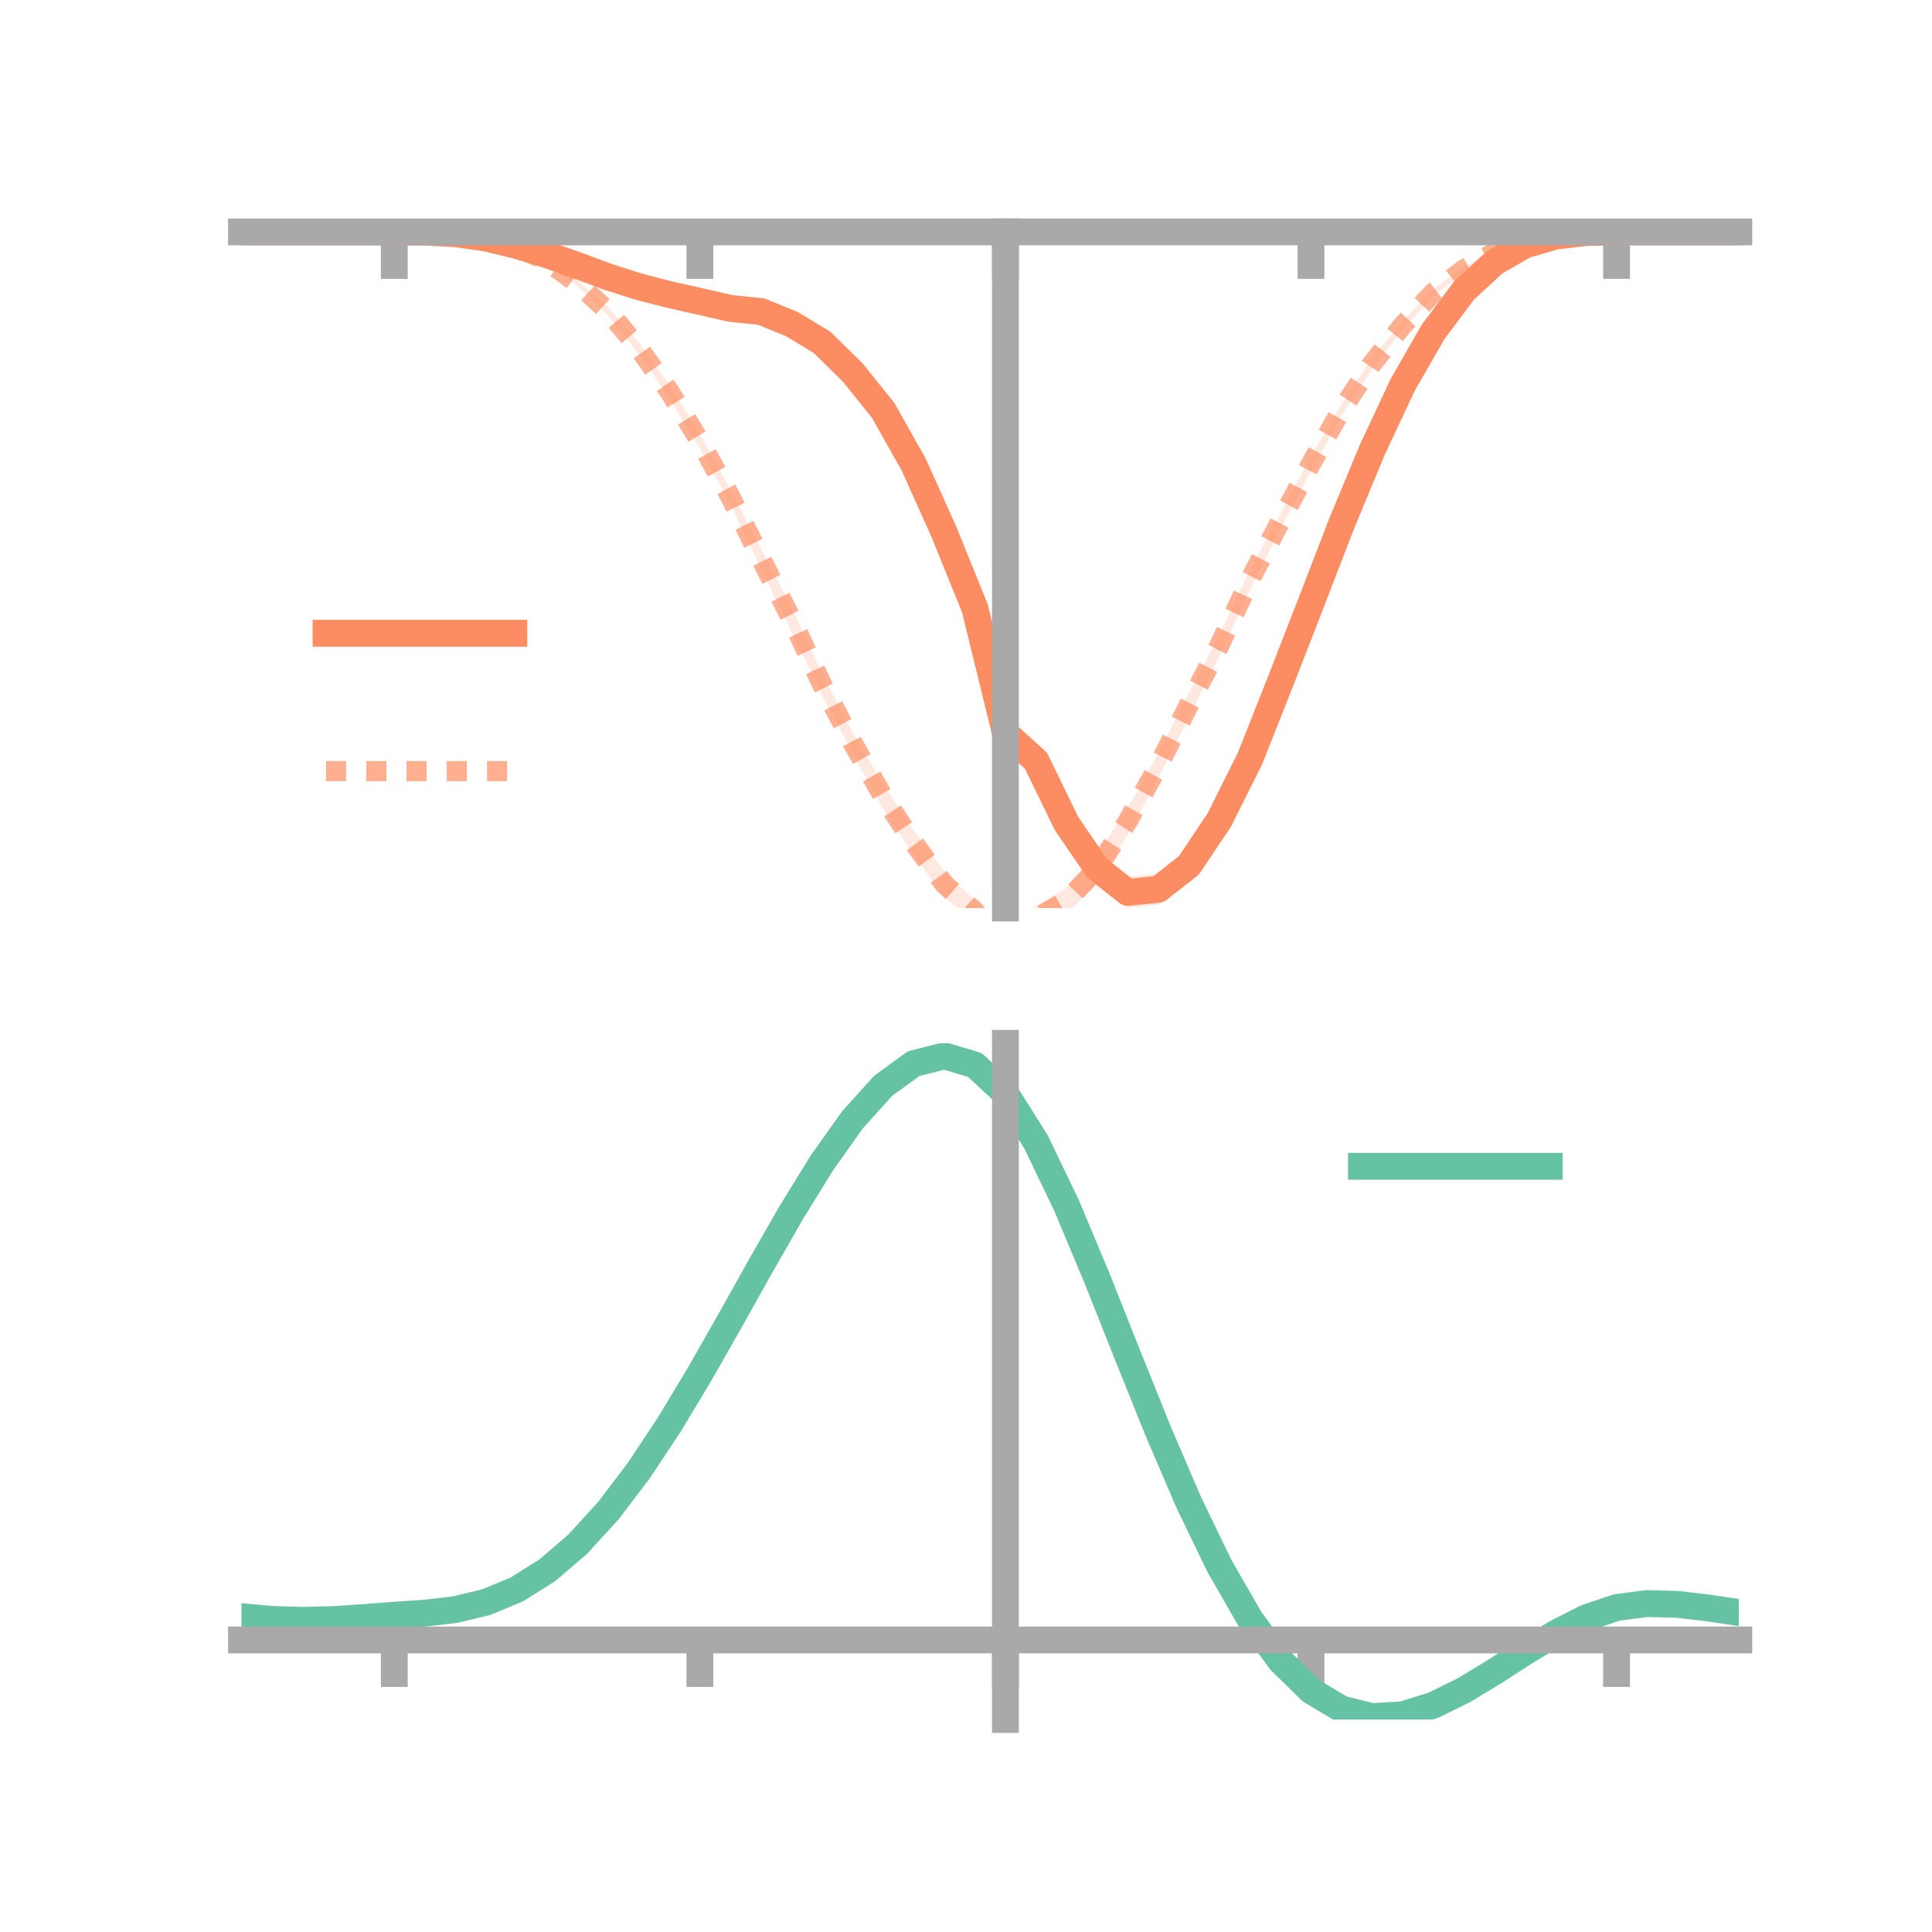 <?xml version="1.0" encoding="utf-8" standalone="no"?>
<!DOCTYPE svg PUBLIC "-//W3C//DTD SVG 1.1//EN"
  "http://www.w3.org/Graphics/SVG/1.1/DTD/svg11.dtd">
<!-- Created with matplotlib (https://matplotlib.org/) -->
<svg height="144pt" version="1.1" viewBox="0 0 144 144" width="144pt" xmlns="http://www.w3.org/2000/svg" xmlns:xlink="http://www.w3.org/1999/xlink">
 <defs>
  <style type="text/css">*{stroke-linecap:butt;stroke-linejoin:round;}</style>
 </defs>
 <g id="figure_1">
  <g id="patch_1">
   <path d="M 0 144 
L 144 144 
L 144 0 
L 0 0 
z
" style="fill:none;"/>
  </g>
  <g id="axes_1">
   <g id="patch_2">
    <path d="M 18 67.68 
L 129.6 67.68 
L 129.6 17.28 
L 18 17.28 
z
" style="fill:none;"/>
   </g>
   <g id="PolyCollection_1">
    <path clip-path="url(#pb705dadb22)" d="M 18 17.287 
L 18 17.287 
L 20.278 17.287 
L 22.555 17.287 
L 24.833 17.287 
L 27.11 17.287 
L 29.388 17.287 
L 31.665 17.28 
L 33.943 17.381 
L 36.22 17.663 
L 38.498 18.155 
L 40.776 18.787 
L 43.053 19.568 
L 45.331 20.339 
L 47.608 21.056 
L 49.886 21.44 
L 52.163 22.005 
L 54.441 22.4 
L 56.718 22.636 
L 58.996 23.427 
L 61.273 24.734 
L 63.551 26.956 
L 65.829 29.591 
L 68.106 33.521 
L 70.384 38.666 
L 72.661 44.074 
L 74.939 53.898 
L 77.216 55.398 
L 79.494 60.251 
L 81.771 63.372 
L 84.049 65.35 
L 86.327 65.126 
L 88.604 63.38 
L 90.882 60.158 
L 93.159 55.6 
L 95.437 50.045 
L 97.714 44.227 
L 99.992 38.435 
L 102.269 33.046 
L 104.547 28.288 
L 106.824 24.384 
L 109.102 21.385 
L 111.38 19.38 
L 113.657 18.165 
L 115.935 17.551 
L 118.212 17.318 
L 120.49 17.287 
L 122.767 17.287 
L 125.045 17.287 
L 127.322 17.287 
L 129.6 17.287 
L 129.6 17.287 
L 129.6 17.287 
L 127.322 17.287 
L 125.045 17.287 
L 122.767 17.287 
L 120.49 17.288 
L 118.212 17.348 
L 115.935 17.645 
L 113.657 18.359 
L 111.38 19.752 
L 109.102 21.965 
L 106.824 25.071 
L 104.547 29.089 
L 102.269 34.062 
L 99.992 39.651 
L 97.714 45.671 
L 95.437 51.558 
L 93.159 57.512 
L 90.882 62.067 
L 88.604 65.639 
L 86.327 67.45 
L 84.049 67.68 
L 81.771 66.051 
L 79.494 62.518 
L 77.216 58.005 
L 74.939 55.388 
L 72.661 46.605 
L 70.384 40.761 
L 68.106 35.749 
L 65.829 31.591 
L 63.551 28.558 
L 61.273 26.304 
L 58.996 24.861 
L 56.718 23.804 
L 54.441 23.576 
L 52.163 22.927 
L 49.886 22.469 
L 47.608 21.681 
L 45.331 20.944 
L 43.053 20.022 
L 40.776 19.195 
L 38.498 18.438 
L 36.22 17.819 
L 33.943 17.456 
L 31.665 17.316 
L 29.388 17.287 
L 27.11 17.287 
L 24.833 17.287 
L 22.555 17.287 
L 20.278 17.287 
L 18 17.287 
z
" style="fill:#fc8d62;fill-opacity:0.2;"/>
   </g>
   <g id="PolyCollection_2">
    <path clip-path="url(#pb705dadb22)" d="M 18 17.287 
L 18 17.287 
L 20.278 17.287 
L 22.555 17.287 
L 24.833 17.287 
L 27.11 17.287 
L 29.388 17.287 
L 31.665 17.282 
L 33.943 17.349 
L 36.22 17.659 
L 38.498 18.243 
L 40.776 19.228 
L 43.053 20.916 
L 45.331 22.886 
L 47.608 25.503 
L 49.886 28.658 
L 52.163 32.315 
L 54.441 36.486 
L 56.718 40.855 
L 58.996 45.264 
L 61.273 50.202 
L 63.551 54.591 
L 65.829 58.453 
L 68.106 61.926 
L 70.384 64.918 
L 72.661 67.136 
L 74.939 70.42 
L 77.216 67.498 
L 79.494 66.184 
L 81.771 63.608 
L 84.049 60.253 
L 86.327 56.15 
L 88.604 51.641 
L 90.882 47.307 
L 93.159 42.467 
L 95.437 38.278 
L 97.714 33.994 
L 99.992 30.111 
L 102.269 26.686 
L 104.547 23.926 
L 106.824 21.559 
L 109.102 19.879 
L 111.38 18.68 
L 113.657 17.867 
L 115.935 17.468 
L 118.212 17.303 
L 120.49 17.287 
L 122.767 17.287 
L 125.045 17.287 
L 127.322 17.287 
L 129.6 17.287 
L 129.6 17.287 
L 129.6 17.287 
L 127.322 17.287 
L 125.045 17.287 
L 122.767 17.287 
L 120.49 17.288 
L 118.212 17.339 
L 115.935 17.582 
L 113.657 18.056 
L 111.38 18.958 
L 109.102 20.29 
L 106.824 22.087 
L 104.547 24.576 
L 102.269 27.523 
L 99.992 30.976 
L 97.714 35.138 
L 95.437 39.411 
L 93.159 43.982 
L 90.882 48.929 
L 88.604 53.476 
L 86.327 58.042 
L 84.049 62.192 
L 81.771 65.873 
L 79.494 68.076 
L 77.216 69.457 
L 74.939 72.142 
L 72.661 68.69 
L 70.384 66.892 
L 68.106 63.731 
L 65.829 60.302 
L 63.551 56.155 
L 61.273 51.827 
L 58.996 47.047 
L 56.718 42.407 
L 54.441 37.574 
L 52.163 33.441 
L 49.886 29.666 
L 47.608 26.368 
L 45.331 23.548 
L 43.053 21.344 
L 40.776 19.714 
L 38.498 18.495 
L 36.22 17.849 
L 33.943 17.438 
L 31.665 17.315 
L 29.388 17.287 
L 27.11 17.287 
L 24.833 17.287 
L 22.555 17.287 
L 20.278 17.287 
L 18 17.287 
z
" style="fill:#fc8d62;fill-opacity:0.2;"/>
   </g>
   <g id="matplotlib.axis_1">
    <g id="xtick_1">
     <g id="line2d_1">
      <defs>
       <path d="M 0 0 
L 0 3.5 
" id="m5f57ce0ce7" style="stroke:#a9a9a9;stroke-width:2;"/>
      </defs>
      <g>
       <use style="fill:#a9a9a9;stroke:#a9a9a9;stroke-width:2;" x="29.388" xlink:href="#m5f57ce0ce7" y="17.287"/>
      </g>
     </g>
    </g>
    <g id="xtick_2">
     <g id="line2d_2">
      <g>
       <use style="fill:#a9a9a9;stroke:#a9a9a9;stroke-width:2;" x="52.163" xlink:href="#m5f57ce0ce7" y="17.287"/>
      </g>
     </g>
    </g>
    <g id="xtick_3">
     <g id="line2d_3">
      <g>
       <use style="fill:#a9a9a9;stroke:#a9a9a9;stroke-width:2;" x="74.939" xlink:href="#m5f57ce0ce7" y="17.287"/>
      </g>
     </g>
    </g>
    <g id="xtick_4">
     <g id="line2d_4">
      <g>
       <use style="fill:#a9a9a9;stroke:#a9a9a9;stroke-width:2;" x="97.714" xlink:href="#m5f57ce0ce7" y="17.287"/>
      </g>
     </g>
    </g>
    <g id="xtick_5">
     <g id="line2d_5">
      <g>
       <use style="fill:#a9a9a9;stroke:#a9a9a9;stroke-width:2;" x="120.49" xlink:href="#m5f57ce0ce7" y="17.287"/>
      </g>
     </g>
    </g>
   </g>
   <g id="matplotlib.axis_2"/>
   <g id="line2d_6">
    <path clip-path="url(#pb705dadb22)" d="M 18 17.287 
L 20.278 17.287 
L 22.555 17.287 
L 24.833 17.287 
L 27.11 17.287 
L 29.388 17.287 
L 31.665 17.298 
L 33.943 17.419 
L 36.22 17.741 
L 38.498 18.296 
L 40.776 18.991 
L 43.053 19.795 
L 45.331 20.642 
L 47.608 21.368 
L 49.886 21.955 
L 52.163 22.466 
L 54.441 22.988 
L 56.718 23.22 
L 58.996 24.144 
L 61.273 25.519 
L 63.551 27.757 
L 65.829 30.591 
L 68.106 34.635 
L 70.384 39.713 
L 72.661 45.339 
L 74.939 54.643 
L 77.216 56.702 
L 79.494 61.385 
L 81.771 64.712 
L 84.049 66.515 
L 86.327 66.288 
L 88.604 64.509 
L 90.882 61.113 
L 93.159 56.556 
L 95.437 50.801 
L 97.714 44.949 
L 99.992 39.043 
L 102.269 33.554 
L 104.547 28.688 
L 106.824 24.728 
L 109.102 21.675 
L 111.38 19.566 
L 113.657 18.262 
L 115.935 17.598 
L 118.212 17.333 
L 120.49 17.287 
L 122.767 17.287 
L 125.045 17.287 
L 127.322 17.287 
L 129.6 17.287 
" style="fill:none;stroke:#fc8d62;stroke-linecap:square;stroke-width:2;"/>
   </g>
   <g id="line2d_7">
    <path clip-path="url(#pb705dadb22)" d="M 18 17.287 
L 20.278 17.287 
L 22.555 17.287 
L 24.833 17.287 
L 27.11 17.287 
L 29.388 17.287 
L 31.665 17.299 
L 33.943 17.393 
L 36.22 17.754 
L 38.498 18.369 
L 40.776 19.471 
L 43.053 21.13 
L 45.331 23.217 
L 47.608 25.936 
L 49.886 29.162 
L 52.163 32.878 
L 54.441 37.03 
L 56.718 41.631 
L 58.996 46.156 
L 61.273 51.015 
L 63.551 55.373 
L 65.829 59.378 
L 68.106 62.828 
L 70.384 65.905 
L 72.661 67.913 
L 74.939 71.281 
L 77.216 68.477 
L 79.494 67.13 
L 81.771 64.741 
L 84.049 61.223 
L 86.327 57.096 
L 88.604 52.558 
L 90.882 48.118 
L 93.159 43.225 
L 95.437 38.844 
L 97.714 34.566 
L 99.992 30.543 
L 102.269 27.105 
L 104.547 24.251 
L 106.824 21.823 
L 109.102 20.085 
L 111.38 18.819 
L 113.657 17.961 
L 115.935 17.525 
L 118.212 17.321 
L 120.49 17.288 
L 122.767 17.287 
L 125.045 17.287 
L 127.322 17.287 
L 129.6 17.287 
" style="fill:none;stroke:#fc8d62;stroke-dasharray:1.5,1.5;stroke-dashoffset:0;stroke-opacity:0.7;stroke-width:1.5;"/>
   </g>
   <g id="patch_3">
    <path d="M 74.939 67.68 
L 74.939 17.28 
" style="fill:none;stroke:#a9a9a9;stroke-linecap:square;stroke-linejoin:miter;stroke-width:2;"/>
   </g>
   <g id="patch_4">
    <path d="M 129.6 67.68 
L 129.6 17.28 
" style="fill:none;"/>
   </g>
   <g id="patch_5">
    <path d="M 18 17.287 
L 129.6 17.287 
" style="fill:none;stroke:#a9a9a9;stroke-linecap:square;stroke-linejoin:miter;stroke-width:2;"/>
   </g>
   <g id="patch_6">
    <path d="M 18 17.28 
L 129.6 17.28 
" style="fill:none;"/>
   </g>
   <g id="legend_1">
    <g id="line2d_8">
     <path d="M 24.3 47.2 
L 38.3 47.2 
" style="fill:none;stroke:#fc8d62;stroke-linecap:square;stroke-width:2;"/>
    </g>
    <g id="line2d_9"/>
    <g id="text_1">
     <!--   -->
     <g transform="translate(43.9 49.65)scale(0.07 -0.07)">
      <defs>
       <path id="DejaVuSans-32"/>
      </defs>
      <use xlink:href="#DejaVuSans-32"/>
     </g>
    </g>
    <g id="line2d_10">
     <path d="M 24.3 57.474 
L 38.3 57.474 
" style="fill:none;stroke:#fc8d62;stroke-dasharray:1.5,1.5;stroke-dashoffset:0;stroke-opacity:0.7;stroke-width:1.5;"/>
    </g>
    <g id="line2d_11"/>
    <g id="text_2">
     <!--   -->
     <g transform="translate(43.9 59.924)scale(0.07 -0.07)">
      <use xlink:href="#DejaVuSans-32"/>
     </g>
    </g>
   </g>
  </g>
  <g id="axes_2">
   <g id="patch_7">
    <path d="M 18 128.16 
L 129.6 128.16 
L 129.6 77.76 
L 18 77.76 
z
" style="fill:none;"/>
   </g>
   <g id="PolyCollection_3">
    <path clip-path="url(#p4dc394cf9a)" d="M 18 120.536 
L 18 120.457 
L 20.278 120.671 
L 22.555 120.742 
L 24.833 120.675 
L 27.11 120.515 
L 29.388 120.333 
L 31.665 120.175 
L 33.943 119.901 
L 36.22 119.35 
L 38.498 118.397 
L 40.776 116.951 
L 43.053 114.959 
L 45.331 112.415 
L 47.608 109.348 
L 49.886 105.829 
L 52.163 101.956 
L 54.441 97.859 
L 56.718 93.694 
L 58.996 89.634 
L 61.273 85.869 
L 63.551 82.598 
L 65.829 80.023 
L 68.106 78.345 
L 70.384 77.76 
L 72.661 78.455 
L 74.939 80.597 
L 77.216 84.266 
L 79.494 89.081 
L 81.771 94.601 
L 84.049 100.417 
L 86.327 106.169 
L 88.604 111.558 
L 90.882 116.348 
L 93.159 120.374 
L 95.437 123.532 
L 97.714 125.788 
L 99.992 127.164 
L 102.269 127.732 
L 104.547 127.603 
L 106.824 126.911 
L 109.102 125.807 
L 111.38 124.454 
L 113.657 123.012 
L 115.935 121.642 
L 118.212 120.497 
L 120.49 119.729 
L 122.767 119.435 
L 125.045 119.506 
L 127.322 119.784 
L 129.6 120.137 
L 129.6 120.243 
L 129.6 120.243 
L 127.322 119.917 
L 125.045 119.658 
L 122.767 119.6 
L 120.49 119.899 
L 118.212 120.676 
L 115.935 121.847 
L 113.657 123.26 
L 111.38 124.753 
L 109.102 126.155 
L 106.824 127.297 
L 104.547 128.016 
L 102.269 128.16 
L 99.992 127.602 
L 97.714 126.247 
L 95.437 124.037 
L 93.159 120.961 
L 90.882 117.055 
L 88.604 112.413 
L 86.327 107.192 
L 84.049 101.616 
L 81.771 95.974 
L 79.494 90.615 
L 77.216 85.938 
L 74.939 82.376 
L 72.661 80.302 
L 70.384 79.634 
L 68.106 80.203 
L 65.829 81.823 
L 63.551 84.303 
L 61.273 87.445 
L 58.996 91.054 
L 56.718 94.939 
L 54.441 98.919 
L 52.163 102.829 
L 49.886 106.522 
L 47.608 109.878 
L 45.331 112.805 
L 43.053 115.24 
L 40.776 117.157 
L 38.498 118.561 
L 36.22 119.494 
L 33.943 120.033 
L 31.665 120.298 
L 29.388 120.445 
L 27.11 120.61 
L 24.833 120.751 
L 22.555 120.803 
L 20.278 120.732 
L 18 120.536 
z
" style="fill:#66c2a5;fill-opacity:0.2;"/>
   </g>
   <g id="matplotlib.axis_3">
    <g id="xtick_6">
     <g id="line2d_12">
      <g>
       <use style="fill:#a9a9a9;stroke:#a9a9a9;stroke-width:2;" x="29.388" xlink:href="#m5f57ce0ce7" y="122.232"/>
      </g>
     </g>
    </g>
    <g id="xtick_7">
     <g id="line2d_13">
      <g>
       <use style="fill:#a9a9a9;stroke:#a9a9a9;stroke-width:2;" x="52.163" xlink:href="#m5f57ce0ce7" y="122.232"/>
      </g>
     </g>
    </g>
    <g id="xtick_8">
     <g id="line2d_14">
      <g>
       <use style="fill:#a9a9a9;stroke:#a9a9a9;stroke-width:2;" x="74.939" xlink:href="#m5f57ce0ce7" y="122.232"/>
      </g>
     </g>
    </g>
    <g id="xtick_9">
     <g id="line2d_15">
      <g>
       <use style="fill:#a9a9a9;stroke:#a9a9a9;stroke-width:2;" x="97.714" xlink:href="#m5f57ce0ce7" y="122.232"/>
      </g>
     </g>
    </g>
    <g id="xtick_10">
     <g id="line2d_16">
      <g>
       <use style="fill:#a9a9a9;stroke:#a9a9a9;stroke-width:2;" x="120.49" xlink:href="#m5f57ce0ce7" y="122.232"/>
      </g>
     </g>
    </g>
   </g>
   <g id="matplotlib.axis_4"/>
   <g id="line2d_17">
    <path clip-path="url(#p4dc394cf9a)" d="M 18 120.496 
L 20.278 120.701 
L 22.555 120.772 
L 24.833 120.713 
L 27.11 120.563 
L 29.388 120.389 
L 31.665 120.237 
L 33.943 119.967 
L 36.22 119.422 
L 38.498 118.479 
L 40.776 117.054 
L 43.053 115.1 
L 45.331 112.61 
L 47.608 109.613 
L 49.886 106.175 
L 52.163 102.392 
L 54.441 98.389 
L 56.718 94.317 
L 58.996 90.344 
L 61.273 86.657 
L 63.551 83.45 
L 65.829 80.923 
L 68.106 79.274 
L 70.384 78.697 
L 72.661 79.378 
L 74.939 81.486 
L 77.216 85.102 
L 79.494 89.848 
L 81.771 95.288 
L 84.049 101.017 
L 86.327 106.681 
L 88.604 111.985 
L 90.882 116.702 
L 93.159 120.667 
L 95.437 123.785 
L 97.714 126.017 
L 99.992 127.383 
L 102.269 127.946 
L 104.547 127.809 
L 106.824 127.104 
L 109.102 125.981 
L 111.38 124.603 
L 113.657 123.136 
L 115.935 121.745 
L 118.212 120.587 
L 120.49 119.814 
L 122.767 119.518 
L 125.045 119.582 
L 127.322 119.851 
L 129.6 120.19 
" style="fill:none;stroke:#66c2a5;stroke-linecap:square;stroke-width:2;"/>
   </g>
   <g id="patch_8">
    <path d="M 74.939 128.16 
L 74.939 77.76 
" style="fill:none;stroke:#a9a9a9;stroke-linecap:square;stroke-linejoin:miter;stroke-width:2;"/>
   </g>
   <g id="patch_9">
    <path d="M 129.6 128.16 
L 129.6 77.76 
" style="fill:none;"/>
   </g>
   <g id="patch_10">
    <path d="M 18 122.232 
L 129.6 122.232 
" style="fill:none;stroke:#a9a9a9;stroke-linecap:square;stroke-linejoin:miter;stroke-width:2;"/>
   </g>
   <g id="patch_11">
    <path d="M 18 77.76 
L 129.6 77.76 
" style="fill:none;"/>
   </g>
   <g id="legend_2">
    <g id="line2d_18">
     <path d="M 101.475 86.929 
L 115.475 86.929 
" style="fill:none;stroke:#66c2a5;stroke-linecap:square;stroke-width:2;"/>
    </g>
    <g id="line2d_19"/>
    <g id="text_3">
     <!--   -->
     <g transform="translate(121.075 89.379)scale(0.07 -0.07)">
      <use xlink:href="#DejaVuSans-32"/>
     </g>
    </g>
   </g>
  </g>
 </g>
 <defs>
  <clipPath id="pb705dadb22">
   <rect height="50.4" width="111.6" x="18" y="17.28"/>
  </clipPath>
  <clipPath id="p4dc394cf9a">
   <rect height="50.4" width="111.6" x="18" y="77.76"/>
  </clipPath>
 </defs>
</svg>
